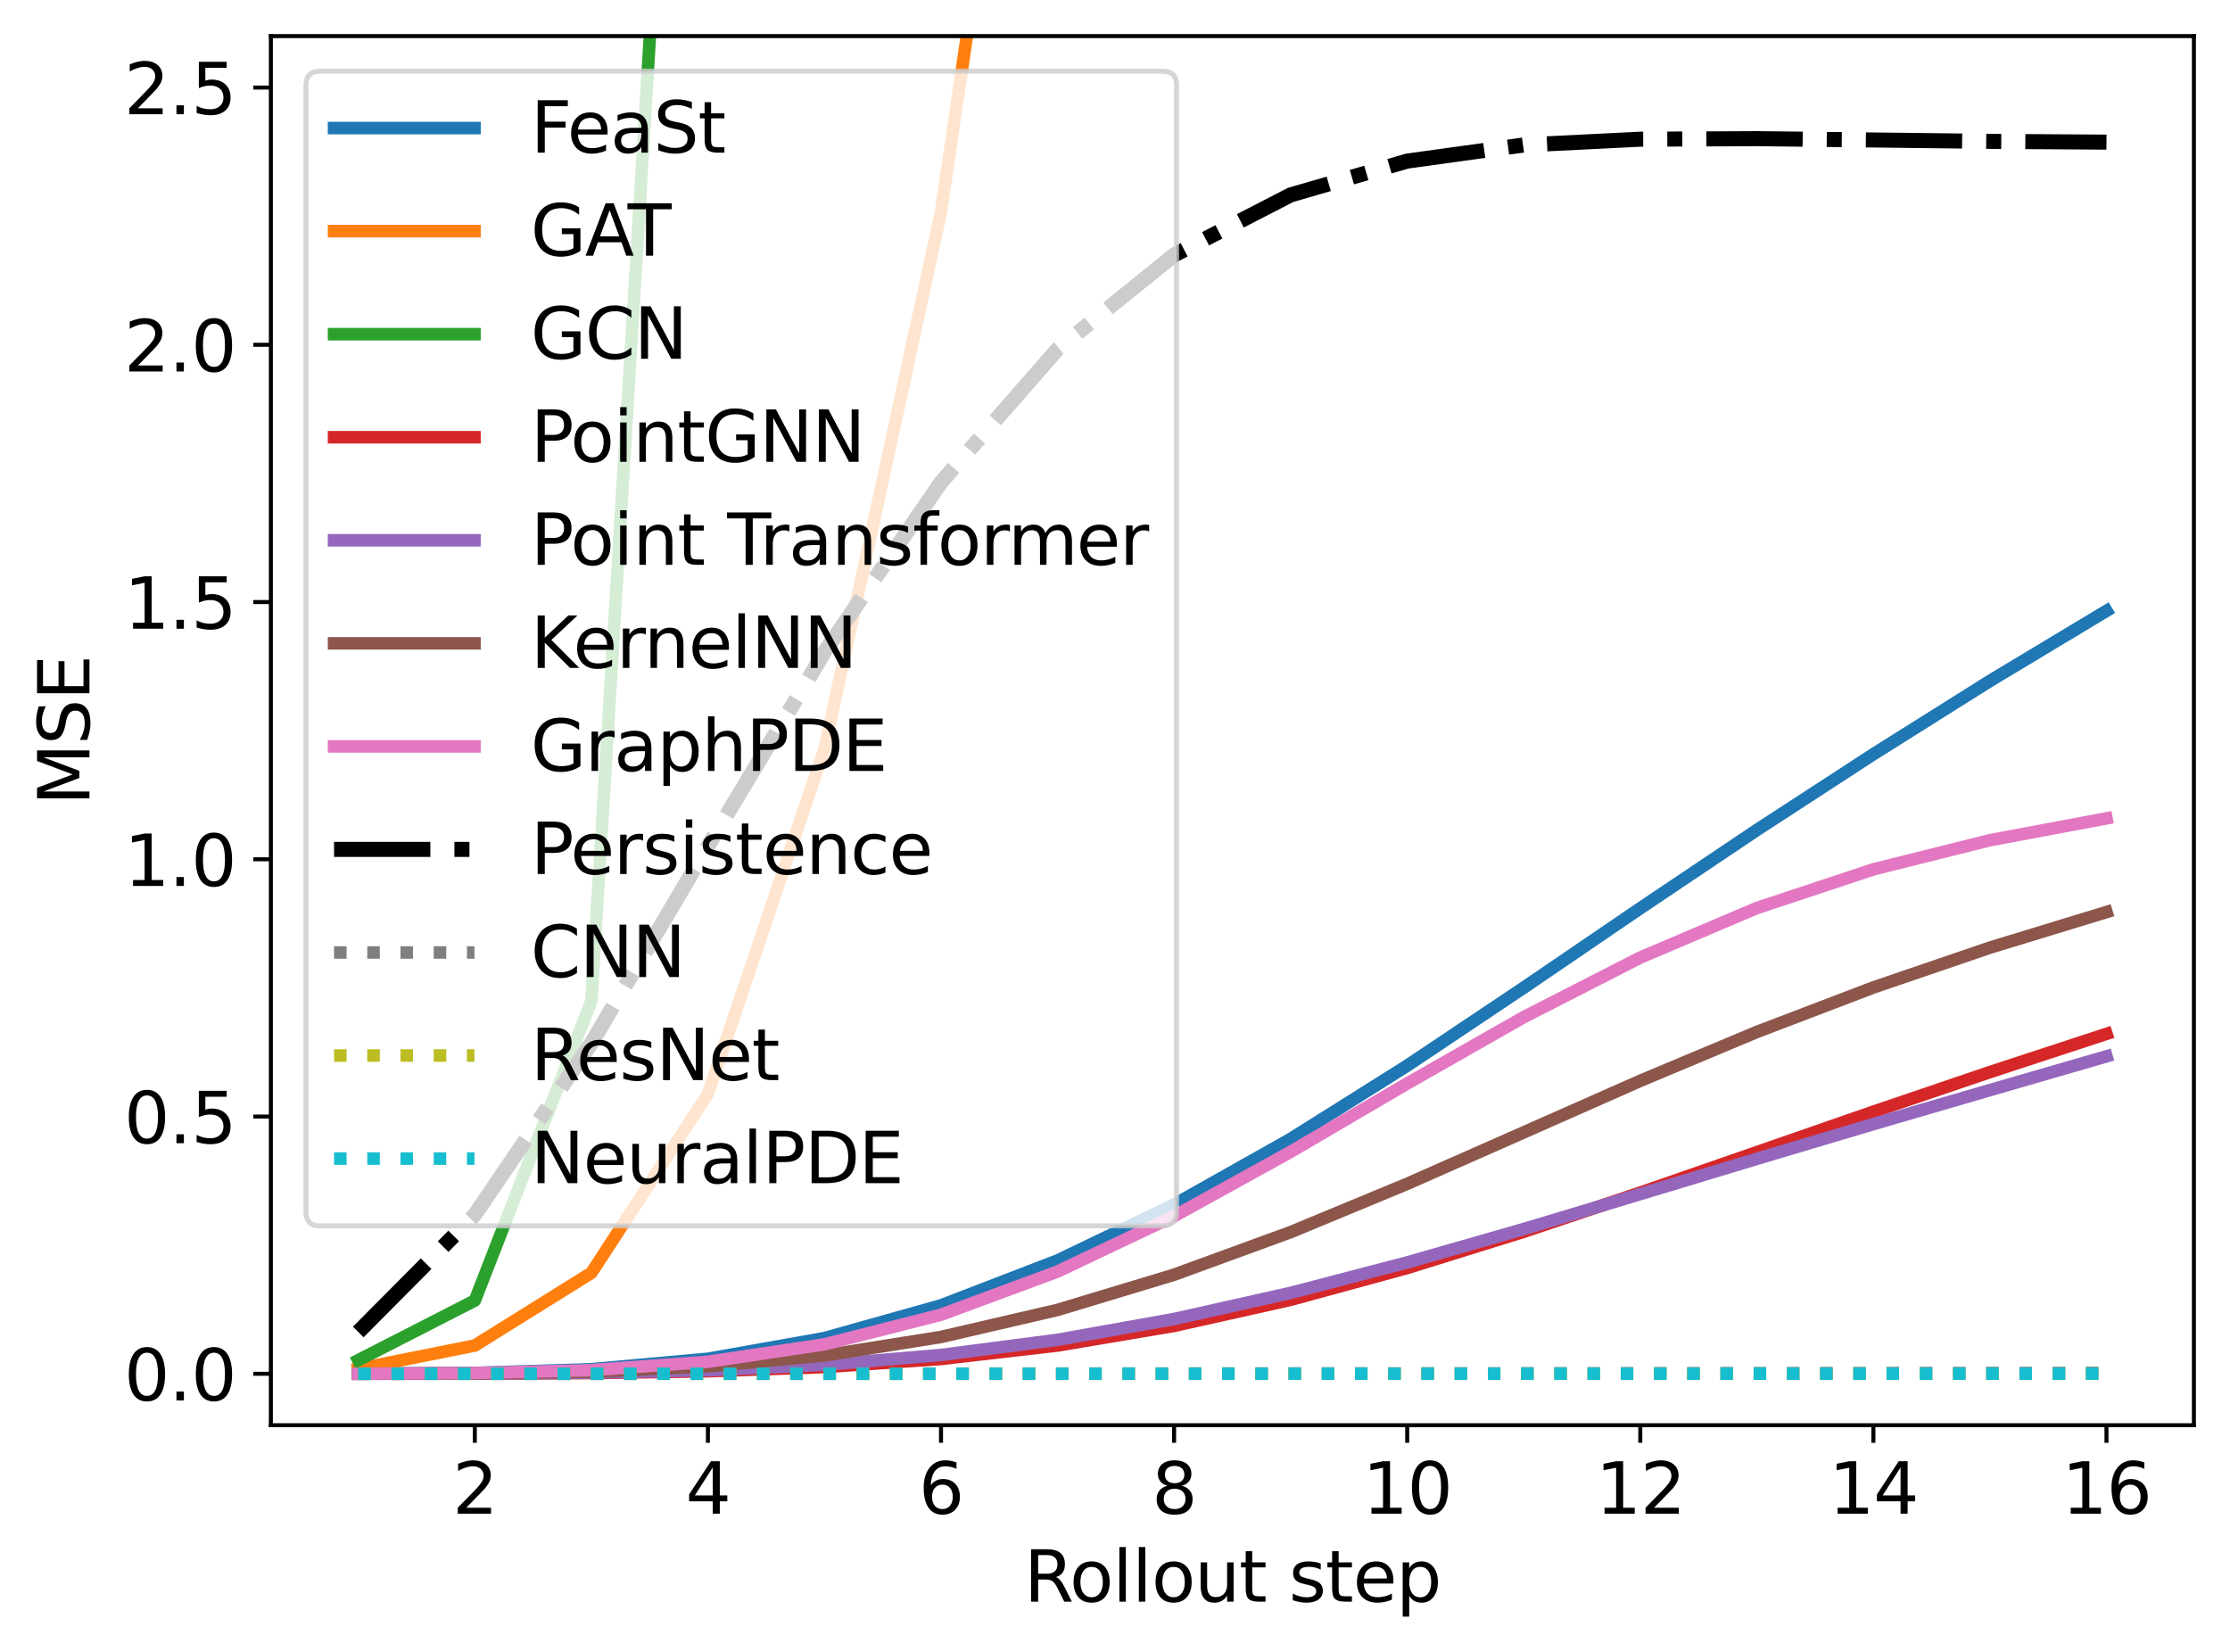 <?xml version="1.0" encoding="utf-8" standalone="no"?>
<!DOCTYPE svg PUBLIC "-//W3C//DTD SVG 1.1//EN"
  "http://www.w3.org/Graphics/SVG/1.1/DTD/svg11.dtd">
<svg xmlns:xlink="http://www.w3.org/1999/xlink" width="444.684pt" height="329.499pt" viewBox="0 0 444.684 329.499" xmlns="http://www.w3.org/2000/svg" version="1.1">
 <defs>
  <style type="text/css">*{stroke-linejoin: round; stroke-linecap: butt}</style>
 </defs>
 <g id="figure_1">
  <g id="patch_1">
   <path d="M 0 329.499 
L 444.684 329.499 
L 444.684 0 
L 0 0 
z
" style="fill: #ffffff"/>
  </g>
  <g id="axes_1">
   <g id="patch_2">
    <path d="M 54.014 284.2 
L 437.484 284.2 
L 437.484 7.2 
L 54.014 7.2 
z
" style="fill: #ffffff"/>
   </g>
   <g id="matplotlib.axis_1">
    <g id="xtick_1">
     <g id="line2d_1">
      <defs>
       <path id="m9a24a391bb" d="M 0 0 
L 0 3.5 
" style="stroke: #000000; stroke-width: 0.8"/>
      </defs>
      <g>
       <use xlink:href="#m9a24a391bb" x="94.685" y="284.2" style="stroke: #000000; stroke-width: 0.8"/>
      </g>
     </g>
     <g id="text_1">
      <!-- 2 -->
      <g transform="translate(90.231 301.838) scale(0.14 -0.14)">
       <defs>
        <path id="DejaVuSans-32" d="M 1228 531 
L 3431 531 
L 3431 0 
L 469 0 
L 469 531 
Q 828 903 1448 1529 
Q 2069 2156 2228 2338 
Q 2531 2678 2651 2914 
Q 2772 3150 2772 3378 
Q 2772 3750 2511 3984 
Q 2250 4219 1831 4219 
Q 1534 4219 1204 4116 
Q 875 4013 500 3803 
L 500 4441 
Q 881 4594 1212 4672 
Q 1544 4750 1819 4750 
Q 2544 4750 2975 4387 
Q 3406 4025 3406 3419 
Q 3406 3131 3298 2873 
Q 3191 2616 2906 2266 
Q 2828 2175 2409 1742 
Q 1991 1309 1228 531 
z
" transform="scale(0.016)"/>
       </defs>
       <use xlink:href="#DejaVuSans-32"/>
      </g>
     </g>
    </g>
    <g id="xtick_2">
     <g id="line2d_2">
      <g>
       <use xlink:href="#m9a24a391bb" x="141.166" y="284.2" style="stroke: #000000; stroke-width: 0.8"/>
      </g>
     </g>
     <g id="text_2">
      <!-- 4 -->
      <g transform="translate(136.712 301.838) scale(0.14 -0.14)">
       <defs>
        <path id="DejaVuSans-34" d="M 2419 4116 
L 825 1625 
L 2419 1625 
L 2419 4116 
z
M 2253 4666 
L 3047 4666 
L 3047 1625 
L 3713 1625 
L 3713 1100 
L 3047 1100 
L 3047 0 
L 2419 0 
L 2419 1100 
L 313 1100 
L 313 1709 
L 2253 4666 
z
" transform="scale(0.016)"/>
       </defs>
       <use xlink:href="#DejaVuSans-34"/>
      </g>
     </g>
    </g>
    <g id="xtick_3">
     <g id="line2d_3">
      <g>
       <use xlink:href="#m9a24a391bb" x="187.647" y="284.2" style="stroke: #000000; stroke-width: 0.8"/>
      </g>
     </g>
     <g id="text_3">
      <!-- 6 -->
      <g transform="translate(183.193 301.838) scale(0.14 -0.14)">
       <defs>
        <path id="DejaVuSans-36" d="M 2113 2584 
Q 1688 2584 1439 2293 
Q 1191 2003 1191 1497 
Q 1191 994 1439 701 
Q 1688 409 2113 409 
Q 2538 409 2786 701 
Q 3034 994 3034 1497 
Q 3034 2003 2786 2293 
Q 2538 2584 2113 2584 
z
M 3366 4563 
L 3366 3988 
Q 3128 4100 2886 4159 
Q 2644 4219 2406 4219 
Q 1781 4219 1451 3797 
Q 1122 3375 1075 2522 
Q 1259 2794 1537 2939 
Q 1816 3084 2150 3084 
Q 2853 3084 3261 2657 
Q 3669 2231 3669 1497 
Q 3669 778 3244 343 
Q 2819 -91 2113 -91 
Q 1303 -91 875 529 
Q 447 1150 447 2328 
Q 447 3434 972 4092 
Q 1497 4750 2381 4750 
Q 2619 4750 2861 4703 
Q 3103 4656 3366 4563 
z
" transform="scale(0.016)"/>
       </defs>
       <use xlink:href="#DejaVuSans-36"/>
      </g>
     </g>
    </g>
    <g id="xtick_4">
     <g id="line2d_4">
      <g>
       <use xlink:href="#m9a24a391bb" x="234.128" y="284.2" style="stroke: #000000; stroke-width: 0.8"/>
      </g>
     </g>
     <g id="text_4">
      <!-- 8 -->
      <g transform="translate(229.675 301.838) scale(0.14 -0.14)">
       <defs>
        <path id="DejaVuSans-38" d="M 2034 2216 
Q 1584 2216 1326 1975 
Q 1069 1734 1069 1313 
Q 1069 891 1326 650 
Q 1584 409 2034 409 
Q 2484 409 2743 651 
Q 3003 894 3003 1313 
Q 3003 1734 2745 1975 
Q 2488 2216 2034 2216 
z
M 1403 2484 
Q 997 2584 770 2862 
Q 544 3141 544 3541 
Q 544 4100 942 4425 
Q 1341 4750 2034 4750 
Q 2731 4750 3128 4425 
Q 3525 4100 3525 3541 
Q 3525 3141 3298 2862 
Q 3072 2584 2669 2484 
Q 3125 2378 3379 2068 
Q 3634 1759 3634 1313 
Q 3634 634 3220 271 
Q 2806 -91 2034 -91 
Q 1263 -91 848 271 
Q 434 634 434 1313 
Q 434 1759 690 2068 
Q 947 2378 1403 2484 
z
M 1172 3481 
Q 1172 3119 1398 2916 
Q 1625 2713 2034 2713 
Q 2441 2713 2670 2916 
Q 2900 3119 2900 3481 
Q 2900 3844 2670 4047 
Q 2441 4250 2034 4250 
Q 1625 4250 1398 4047 
Q 1172 3844 1172 3481 
z
" transform="scale(0.016)"/>
       </defs>
       <use xlink:href="#DejaVuSans-38"/>
      </g>
     </g>
    </g>
    <g id="xtick_5">
     <g id="line2d_5">
      <g>
       <use xlink:href="#m9a24a391bb" x="280.61" y="284.2" style="stroke: #000000; stroke-width: 0.8"/>
      </g>
     </g>
     <g id="text_5">
      <!-- 10 -->
      <g transform="translate(271.702 301.838) scale(0.14 -0.14)">
       <defs>
        <path id="DejaVuSans-31" d="M 794 531 
L 1825 531 
L 1825 4091 
L 703 3866 
L 703 4441 
L 1819 4666 
L 2450 4666 
L 2450 531 
L 3481 531 
L 3481 0 
L 794 0 
L 794 531 
z
" transform="scale(0.016)"/>
        <path id="DejaVuSans-30" d="M 2034 4250 
Q 1547 4250 1301 3770 
Q 1056 3291 1056 2328 
Q 1056 1369 1301 889 
Q 1547 409 2034 409 
Q 2525 409 2770 889 
Q 3016 1369 3016 2328 
Q 3016 3291 2770 3770 
Q 2525 4250 2034 4250 
z
M 2034 4750 
Q 2819 4750 3233 4129 
Q 3647 3509 3647 2328 
Q 3647 1150 3233 529 
Q 2819 -91 2034 -91 
Q 1250 -91 836 529 
Q 422 1150 422 2328 
Q 422 3509 836 4129 
Q 1250 4750 2034 4750 
z
" transform="scale(0.016)"/>
       </defs>
       <use xlink:href="#DejaVuSans-31"/>
       <use xlink:href="#DejaVuSans-30" x="63.623"/>
      </g>
     </g>
    </g>
    <g id="xtick_6">
     <g id="line2d_6">
      <g>
       <use xlink:href="#m9a24a391bb" x="327.091" y="284.2" style="stroke: #000000; stroke-width: 0.8"/>
      </g>
     </g>
     <g id="text_6">
      <!-- 12 -->
      <g transform="translate(318.183 301.838) scale(0.14 -0.14)">
       <use xlink:href="#DejaVuSans-31"/>
       <use xlink:href="#DejaVuSans-32" x="63.623"/>
      </g>
     </g>
    </g>
    <g id="xtick_7">
     <g id="line2d_7">
      <g>
       <use xlink:href="#m9a24a391bb" x="373.572" y="284.2" style="stroke: #000000; stroke-width: 0.8"/>
      </g>
     </g>
     <g id="text_7">
      <!-- 14 -->
      <g transform="translate(364.665 301.838) scale(0.14 -0.14)">
       <use xlink:href="#DejaVuSans-31"/>
       <use xlink:href="#DejaVuSans-34" x="63.623"/>
      </g>
     </g>
    </g>
    <g id="xtick_8">
     <g id="line2d_8">
      <g>
       <use xlink:href="#m9a24a391bb" x="420.053" y="284.2" style="stroke: #000000; stroke-width: 0.8"/>
      </g>
     </g>
     <g id="text_8">
      <!-- 16 -->
      <g transform="translate(411.146 301.838) scale(0.14 -0.14)">
       <use xlink:href="#DejaVuSans-31"/>
       <use xlink:href="#DejaVuSans-36" x="63.623"/>
      </g>
     </g>
    </g>
    <g id="text_9">
     <!-- Rollout step -->
     <g transform="translate(204.197 319.387) scale(0.14 -0.14)">
      <defs>
       <path id="DejaVuSans-52" d="M 2841 2188 
Q 3044 2119 3236 1894 
Q 3428 1669 3622 1275 
L 4263 0 
L 3584 0 
L 2988 1197 
Q 2756 1666 2539 1819 
Q 2322 1972 1947 1972 
L 1259 1972 
L 1259 0 
L 628 0 
L 628 4666 
L 2053 4666 
Q 2853 4666 3247 4331 
Q 3641 3997 3641 3322 
Q 3641 2881 3436 2590 
Q 3231 2300 2841 2188 
z
M 1259 4147 
L 1259 2491 
L 2053 2491 
Q 2509 2491 2742 2702 
Q 2975 2913 2975 3322 
Q 2975 3731 2742 3939 
Q 2509 4147 2053 4147 
L 1259 4147 
z
" transform="scale(0.016)"/>
       <path id="DejaVuSans-6f" d="M 1959 3097 
Q 1497 3097 1228 2736 
Q 959 2375 959 1747 
Q 959 1119 1226 758 
Q 1494 397 1959 397 
Q 2419 397 2687 759 
Q 2956 1122 2956 1747 
Q 2956 2369 2687 2733 
Q 2419 3097 1959 3097 
z
M 1959 3584 
Q 2709 3584 3137 3096 
Q 3566 2609 3566 1747 
Q 3566 888 3137 398 
Q 2709 -91 1959 -91 
Q 1206 -91 779 398 
Q 353 888 353 1747 
Q 353 2609 779 3096 
Q 1206 3584 1959 3584 
z
" transform="scale(0.016)"/>
       <path id="DejaVuSans-6c" d="M 603 4863 
L 1178 4863 
L 1178 0 
L 603 0 
L 603 4863 
z
" transform="scale(0.016)"/>
       <path id="DejaVuSans-75" d="M 544 1381 
L 544 3500 
L 1119 3500 
L 1119 1403 
Q 1119 906 1312 657 
Q 1506 409 1894 409 
Q 2359 409 2629 706 
Q 2900 1003 2900 1516 
L 2900 3500 
L 3475 3500 
L 3475 0 
L 2900 0 
L 2900 538 
Q 2691 219 2414 64 
Q 2138 -91 1772 -91 
Q 1169 -91 856 284 
Q 544 659 544 1381 
z
M 1991 3584 
L 1991 3584 
z
" transform="scale(0.016)"/>
       <path id="DejaVuSans-74" d="M 1172 4494 
L 1172 3500 
L 2356 3500 
L 2356 3053 
L 1172 3053 
L 1172 1153 
Q 1172 725 1289 603 
Q 1406 481 1766 481 
L 2356 481 
L 2356 0 
L 1766 0 
Q 1100 0 847 248 
Q 594 497 594 1153 
L 594 3053 
L 172 3053 
L 172 3500 
L 594 3500 
L 594 4494 
L 1172 4494 
z
" transform="scale(0.016)"/>
       <path id="DejaVuSans-20" transform="scale(0.016)"/>
       <path id="DejaVuSans-73" d="M 2834 3397 
L 2834 2853 
Q 2591 2978 2328 3040 
Q 2066 3103 1784 3103 
Q 1356 3103 1142 2972 
Q 928 2841 928 2578 
Q 928 2378 1081 2264 
Q 1234 2150 1697 2047 
L 1894 2003 
Q 2506 1872 2764 1633 
Q 3022 1394 3022 966 
Q 3022 478 2636 193 
Q 2250 -91 1575 -91 
Q 1294 -91 989 -36 
Q 684 19 347 128 
L 347 722 
Q 666 556 975 473 
Q 1284 391 1588 391 
Q 1994 391 2212 530 
Q 2431 669 2431 922 
Q 2431 1156 2273 1281 
Q 2116 1406 1581 1522 
L 1381 1569 
Q 847 1681 609 1914 
Q 372 2147 372 2553 
Q 372 3047 722 3315 
Q 1072 3584 1716 3584 
Q 2034 3584 2315 3537 
Q 2597 3491 2834 3397 
z
" transform="scale(0.016)"/>
       <path id="DejaVuSans-65" d="M 3597 1894 
L 3597 1613 
L 953 1613 
Q 991 1019 1311 708 
Q 1631 397 2203 397 
Q 2534 397 2845 478 
Q 3156 559 3463 722 
L 3463 178 
Q 3153 47 2828 -22 
Q 2503 -91 2169 -91 
Q 1331 -91 842 396 
Q 353 884 353 1716 
Q 353 2575 817 3079 
Q 1281 3584 2069 3584 
Q 2775 3584 3186 3129 
Q 3597 2675 3597 1894 
z
M 3022 2063 
Q 3016 2534 2758 2815 
Q 2500 3097 2075 3097 
Q 1594 3097 1305 2825 
Q 1016 2553 972 2059 
L 3022 2063 
z
" transform="scale(0.016)"/>
       <path id="DejaVuSans-70" d="M 1159 525 
L 1159 -1331 
L 581 -1331 
L 581 3500 
L 1159 3500 
L 1159 2969 
Q 1341 3281 1617 3432 
Q 1894 3584 2278 3584 
Q 2916 3584 3314 3078 
Q 3713 2572 3713 1747 
Q 3713 922 3314 415 
Q 2916 -91 2278 -91 
Q 1894 -91 1617 61 
Q 1341 213 1159 525 
z
M 3116 1747 
Q 3116 2381 2855 2742 
Q 2594 3103 2138 3103 
Q 1681 3103 1420 2742 
Q 1159 2381 1159 1747 
Q 1159 1113 1420 752 
Q 1681 391 2138 391 
Q 2594 391 2855 752 
Q 3116 1113 3116 1747 
z
" transform="scale(0.016)"/>
      </defs>
      <use xlink:href="#DejaVuSans-52"/>
      <use xlink:href="#DejaVuSans-6f" x="64.982"/>
      <use xlink:href="#DejaVuSans-6c" x="126.164"/>
      <use xlink:href="#DejaVuSans-6c" x="153.947"/>
      <use xlink:href="#DejaVuSans-6f" x="181.73"/>
      <use xlink:href="#DejaVuSans-75" x="242.912"/>
      <use xlink:href="#DejaVuSans-74" x="306.291"/>
      <use xlink:href="#DejaVuSans-20" x="345.5"/>
      <use xlink:href="#DejaVuSans-73" x="377.287"/>
      <use xlink:href="#DejaVuSans-74" x="429.387"/>
      <use xlink:href="#DejaVuSans-65" x="468.596"/>
      <use xlink:href="#DejaVuSans-70" x="530.119"/>
     </g>
    </g>
   </g>
   <g id="matplotlib.axis_2">
    <g id="ytick_1">
     <g id="line2d_9">
      <defs>
       <path id="ma06b112ed7" d="M 0 0 
L -3.5 0 
" style="stroke: #000000; stroke-width: 0.8"/>
      </defs>
      <g>
       <use xlink:href="#ma06b112ed7" x="54.014" y="273.941" style="stroke: #000000; stroke-width: 0.8"/>
      </g>
     </g>
     <g id="text_10">
      <!-- 0.0 -->
      <g transform="translate(24.749 279.26) scale(0.14 -0.14)">
       <defs>
        <path id="DejaVuSans-2e" d="M 684 794 
L 1344 794 
L 1344 0 
L 684 0 
L 684 794 
z
" transform="scale(0.016)"/>
       </defs>
       <use xlink:href="#DejaVuSans-30"/>
       <use xlink:href="#DejaVuSans-2e" x="63.623"/>
       <use xlink:href="#DejaVuSans-30" x="95.41"/>
      </g>
     </g>
    </g>
    <g id="ytick_2">
     <g id="line2d_10">
      <g>
       <use xlink:href="#ma06b112ed7" x="54.014" y="222.644" style="stroke: #000000; stroke-width: 0.8"/>
      </g>
     </g>
     <g id="text_11">
      <!-- 0.5 -->
      <g transform="translate(24.749 227.963) scale(0.14 -0.14)">
       <defs>
        <path id="DejaVuSans-35" d="M 691 4666 
L 3169 4666 
L 3169 4134 
L 1269 4134 
L 1269 2991 
Q 1406 3038 1543 3061 
Q 1681 3084 1819 3084 
Q 2600 3084 3056 2656 
Q 3513 2228 3513 1497 
Q 3513 744 3044 326 
Q 2575 -91 1722 -91 
Q 1428 -91 1123 -41 
Q 819 9 494 109 
L 494 744 
Q 775 591 1075 516 
Q 1375 441 1709 441 
Q 2250 441 2565 725 
Q 2881 1009 2881 1497 
Q 2881 1984 2565 2268 
Q 2250 2553 1709 2553 
Q 1456 2553 1204 2497 
Q 953 2441 691 2322 
L 691 4666 
z
" transform="scale(0.016)"/>
       </defs>
       <use xlink:href="#DejaVuSans-30"/>
       <use xlink:href="#DejaVuSans-2e" x="63.623"/>
       <use xlink:href="#DejaVuSans-35" x="95.41"/>
      </g>
     </g>
    </g>
    <g id="ytick_3">
     <g id="line2d_11">
      <g>
       <use xlink:href="#ma06b112ed7" x="54.014" y="171.348" style="stroke: #000000; stroke-width: 0.8"/>
      </g>
     </g>
     <g id="text_12">
      <!-- 1.0 -->
      <g transform="translate(24.749 176.667) scale(0.14 -0.14)">
       <use xlink:href="#DejaVuSans-31"/>
       <use xlink:href="#DejaVuSans-2e" x="63.623"/>
       <use xlink:href="#DejaVuSans-30" x="95.41"/>
      </g>
     </g>
    </g>
    <g id="ytick_4">
     <g id="line2d_12">
      <g>
       <use xlink:href="#ma06b112ed7" x="54.014" y="120.052" style="stroke: #000000; stroke-width: 0.8"/>
      </g>
     </g>
     <g id="text_13">
      <!-- 1.5 -->
      <g transform="translate(24.749 125.371) scale(0.14 -0.14)">
       <use xlink:href="#DejaVuSans-31"/>
       <use xlink:href="#DejaVuSans-2e" x="63.623"/>
       <use xlink:href="#DejaVuSans-35" x="95.41"/>
      </g>
     </g>
    </g>
    <g id="ytick_5">
     <g id="line2d_13">
      <g>
       <use xlink:href="#ma06b112ed7" x="54.014" y="68.756" style="stroke: #000000; stroke-width: 0.8"/>
      </g>
     </g>
     <g id="text_14">
      <!-- 2.0 -->
      <g transform="translate(24.749 74.074) scale(0.14 -0.14)">
       <use xlink:href="#DejaVuSans-32"/>
       <use xlink:href="#DejaVuSans-2e" x="63.623"/>
       <use xlink:href="#DejaVuSans-30" x="95.41"/>
      </g>
     </g>
    </g>
    <g id="ytick_6">
     <g id="line2d_14">
      <g>
       <use xlink:href="#ma06b112ed7" x="54.014" y="17.459" style="stroke: #000000; stroke-width: 0.8"/>
      </g>
     </g>
     <g id="text_15">
      <!-- 2.5 -->
      <g transform="translate(24.749 22.778) scale(0.14 -0.14)">
       <use xlink:href="#DejaVuSans-32"/>
       <use xlink:href="#DejaVuSans-2e" x="63.623"/>
       <use xlink:href="#DejaVuSans-35" x="95.41"/>
      </g>
     </g>
    </g>
    <g id="text_16">
     <!-- MSE -->
     <g transform="translate(17.838 160.607) rotate(-90) scale(0.14 -0.14)">
      <defs>
       <path id="DejaVuSans-4d" d="M 628 4666 
L 1569 4666 
L 2759 1491 
L 3956 4666 
L 4897 4666 
L 4897 0 
L 4281 0 
L 4281 4097 
L 3078 897 
L 2444 897 
L 1241 4097 
L 1241 0 
L 628 0 
L 628 4666 
z
" transform="scale(0.016)"/>
       <path id="DejaVuSans-53" d="M 3425 4513 
L 3425 3897 
Q 3066 4069 2747 4153 
Q 2428 4238 2131 4238 
Q 1616 4238 1336 4038 
Q 1056 3838 1056 3469 
Q 1056 3159 1242 3001 
Q 1428 2844 1947 2747 
L 2328 2669 
Q 3034 2534 3370 2195 
Q 3706 1856 3706 1288 
Q 3706 609 3251 259 
Q 2797 -91 1919 -91 
Q 1588 -91 1214 -16 
Q 841 59 441 206 
L 441 856 
Q 825 641 1194 531 
Q 1563 422 1919 422 
Q 2459 422 2753 634 
Q 3047 847 3047 1241 
Q 3047 1584 2836 1778 
Q 2625 1972 2144 2069 
L 1759 2144 
Q 1053 2284 737 2584 
Q 422 2884 422 3419 
Q 422 4038 858 4394 
Q 1294 4750 2059 4750 
Q 2388 4750 2728 4690 
Q 3069 4631 3425 4513 
z
" transform="scale(0.016)"/>
       <path id="DejaVuSans-45" d="M 628 4666 
L 3578 4666 
L 3578 4134 
L 1259 4134 
L 1259 2753 
L 3481 2753 
L 3481 2222 
L 1259 2222 
L 1259 531 
L 3634 531 
L 3634 0 
L 628 0 
L 628 4666 
z
" transform="scale(0.016)"/>
      </defs>
      <use xlink:href="#DejaVuSans-4d"/>
      <use xlink:href="#DejaVuSans-53" x="86.279"/>
      <use xlink:href="#DejaVuSans-45" x="149.756"/>
     </g>
    </g>
   </g>
   <g id="line2d_15">
    <path d="M 71.444 273.927 
L 94.685 273.765 
L 117.925 273.035 
L 141.166 270.95 
L 164.407 266.824 
L 187.647 260.297 
L 210.888 251.343 
L 234.128 240.197 
L 257.369 227.11 
L 280.61 212.499 
L 303.85 196.949 
L 327.091 181.108 
L 350.331 165.509 
L 373.572 150.392 
L 396.813 135.78 
L 420.053 121.808 
" clip-path="url(#p7a21eb19dc)" style="fill: none; stroke: #1f77b4; stroke-width: 2.5; stroke-linecap: square"/>
   </g>
   <g id="line2d_16">
    <path d="M 71.444 272.956 
L 94.685 268.304 
L 117.925 253.821 
L 141.166 218.133 
L 164.407 149.308 
L 187.647 42.221 
L 194.005 -1 
" clip-path="url(#p7a21eb19dc)" style="fill: none; stroke: #ff7f0e; stroke-width: 2.5; stroke-linecap: square"/>
   </g>
   <g id="line2d_17">
    <path d="M 71.444 271.233 
L 94.685 259.335 
L 117.925 199.634 
L 130.094 -1 
" clip-path="url(#p7a21eb19dc)" style="fill: none; stroke: #2ca02c; stroke-width: 2.5; stroke-linecap: square"/>
   </g>
   <g id="line2d_18">
    <path d="M 71.444 273.938 
L 94.685 273.912 
L 117.925 273.799 
L 141.166 273.44 
L 164.407 272.604 
L 187.647 270.989 
L 210.888 268.308 
L 234.128 264.39 
L 257.369 259.193 
L 280.61 252.851 
L 303.85 245.622 
L 327.091 237.817 
L 350.331 229.749 
L 373.572 221.677 
L 396.813 213.782 
L 420.053 206.161 
" clip-path="url(#p7a21eb19dc)" style="fill: none; stroke: #d62728; stroke-width: 2.5; stroke-linecap: square"/>
   </g>
   <g id="line2d_19">
    <path d="M 71.444 273.936 
L 94.685 273.897 
L 117.925 273.73 
L 141.166 273.231 
L 164.407 272.147 
L 187.647 270.195 
L 210.888 267.169 
L 234.128 263.02 
L 257.369 257.81 
L 280.61 251.737 
L 303.85 245.074 
L 327.091 238.105 
L 350.331 231.078 
L 373.572 224.15 
L 396.813 217.372 
L 420.053 210.639 
" clip-path="url(#p7a21eb19dc)" style="fill: none; stroke: #9467bd; stroke-width: 2.5; stroke-linecap: square"/>
   </g>
   <g id="line2d_20">
    <path d="M 71.444 273.934 
L 94.685 273.859 
L 117.925 273.514 
L 141.166 272.478 
L 164.407 270.295 
L 187.647 266.6 
L 210.888 261.206 
L 234.128 254.185 
L 257.369 245.692 
L 280.61 236.06 
L 303.85 225.802 
L 327.091 215.519 
L 350.331 205.776 
L 373.572 196.907 
L 396.813 188.965 
L 420.053 181.871 
" clip-path="url(#p7a21eb19dc)" style="fill: none; stroke: #8c564b; stroke-width: 2.5; stroke-linecap: square"/>
   </g>
   <g id="line2d_21">
    <path d="M 71.444 273.927 
L 94.685 273.792 
L 117.925 273.217 
L 141.166 271.548 
L 164.407 268.072 
L 187.647 262.165 
L 210.888 253.553 
L 234.128 242.517 
L 257.369 229.679 
L 280.61 216.057 
L 303.85 202.823 
L 327.091 190.941 
L 350.331 181.065 
L 373.572 173.356 
L 396.813 167.546 
L 420.053 163.189 
" clip-path="url(#p7a21eb19dc)" style="fill: none; stroke: #e377c2; stroke-width: 2.5; stroke-linecap: square"/>
   </g>
   <g id="line2d_22">
    <path d="M 71.444 265.609 
L 94.685 242.22 
L 117.925 208.024 
L 141.166 168.725 
L 164.407 130.01 
L 187.647 96.185 
L 210.888 69.63 
L 234.128 50.841 
L 257.369 38.863 
L 280.61 32.122 
L 303.85 28.913 
L 327.091 27.758 
L 350.331 27.649 
L 373.572 27.914 
L 396.813 28.188 
L 420.053 28.341 
" clip-path="url(#p7a21eb19dc)" style="fill: none; stroke-dasharray: 19.2,4.8,3,4.8; stroke-dashoffset: 0; stroke: #000000; stroke-width: 3"/>
   </g>
   <g id="line2d_23">
    <path d="M 71.444 273.935 
L 94.685 273.933 
L 117.925 273.928 
L 141.166 273.923 
L 164.407 273.916 
L 187.647 273.908 
L 210.888 273.899 
L 234.128 273.889 
L 257.369 273.877 
L 280.61 273.865 
L 303.85 273.853 
L 327.091 273.839 
L 350.331 273.824 
L 373.572 273.809 
L 396.813 273.792 
L 420.053 273.775 
" clip-path="url(#p7a21eb19dc)" style="fill: none; stroke-dasharray: 2.5,4.125; stroke-dashoffset: 0; stroke: #7f7f7f; stroke-width: 2.5"/>
   </g>
   <g id="line2d_24">
    <path d="M 71.444 273.941 
L 94.685 273.94 
L 117.925 273.94 
L 141.166 273.94 
L 164.407 273.939 
L 187.647 273.939 
L 210.888 273.939 
L 234.128 273.938 
L 257.369 273.937 
L 280.61 273.937 
L 303.85 273.936 
L 327.091 273.935 
L 350.331 273.935 
L 373.572 273.934 
L 396.813 273.933 
L 420.053 273.932 
" clip-path="url(#p7a21eb19dc)" style="fill: none; stroke-dasharray: 2.5,4.125; stroke-dashoffset: 0; stroke: #bcbd22; stroke-width: 2.5"/>
   </g>
   <g id="line2d_25">
    <path d="M 71.444 273.941 
L 94.685 273.94 
L 117.925 273.94 
L 141.166 273.94 
L 164.407 273.939 
L 187.647 273.938 
L 210.888 273.937 
L 234.128 273.935 
L 257.369 273.933 
L 280.61 273.931 
L 303.85 273.929 
L 327.091 273.926 
L 350.331 273.923 
L 373.572 273.92 
L 396.813 273.917 
L 420.053 273.913 
" clip-path="url(#p7a21eb19dc)" style="fill: none; stroke-dasharray: 2.5,4.125; stroke-dashoffset: 0; stroke: #17becf; stroke-width: 2.5"/>
   </g>
   <g id="patch_3">
    <path d="M 54.014 284.2 
L 54.014 7.2 
" style="fill: none; stroke: #000000; stroke-width: 0.8; stroke-linejoin: miter; stroke-linecap: square"/>
   </g>
   <g id="patch_4">
    <path d="M 437.484 284.2 
L 437.484 7.2 
" style="fill: none; stroke: #000000; stroke-width: 0.8; stroke-linejoin: miter; stroke-linecap: square"/>
   </g>
   <g id="patch_5">
    <path d="M 54.014 284.2 
L 437.484 284.2 
" style="fill: none; stroke: #000000; stroke-width: 0.8; stroke-linejoin: miter; stroke-linecap: square"/>
   </g>
   <g id="patch_6">
    <path d="M 54.014 7.2 
L 437.484 7.2 
" style="fill: none; stroke: #000000; stroke-width: 0.8; stroke-linejoin: miter; stroke-linecap: square"/>
   </g>
   <g id="legend_1">
    <g id="patch_7">
     <path d="M 63.814 244.443 
L 231.812 244.443 
Q 234.612 244.443 234.612 241.643 
L 234.612 17 
Q 234.612 14.2 231.812 14.2 
L 63.814 14.2 
Q 61.014 14.2 61.014 17 
L 61.014 241.643 
Q 61.014 244.443 63.814 244.443 
z
" style="fill: #ffffff; opacity: 0.8; stroke: #cccccc; stroke-linejoin: miter"/>
    </g>
    <g id="line2d_26">
     <path d="M 66.614 25.538 
L 80.614 25.538 
L 94.614 25.538 
" style="fill: none; stroke: #1f77b4; stroke-width: 2.5; stroke-linecap: square"/>
    </g>
    <g id="text_17">
     <!-- FeaSt -->
     <g transform="translate(105.814 30.438) scale(0.14 -0.14)">
      <defs>
       <path id="DejaVuSans-46" d="M 628 4666 
L 3309 4666 
L 3309 4134 
L 1259 4134 
L 1259 2759 
L 3109 2759 
L 3109 2228 
L 1259 2228 
L 1259 0 
L 628 0 
L 628 4666 
z
" transform="scale(0.016)"/>
       <path id="DejaVuSans-61" d="M 2194 1759 
Q 1497 1759 1228 1600 
Q 959 1441 959 1056 
Q 959 750 1161 570 
Q 1363 391 1709 391 
Q 2188 391 2477 730 
Q 2766 1069 2766 1631 
L 2766 1759 
L 2194 1759 
z
M 3341 1997 
L 3341 0 
L 2766 0 
L 2766 531 
Q 2569 213 2275 61 
Q 1981 -91 1556 -91 
Q 1019 -91 701 211 
Q 384 513 384 1019 
Q 384 1609 779 1909 
Q 1175 2209 1959 2209 
L 2766 2209 
L 2766 2266 
Q 2766 2663 2505 2880 
Q 2244 3097 1772 3097 
Q 1472 3097 1187 3025 
Q 903 2953 641 2809 
L 641 3341 
Q 956 3463 1253 3523 
Q 1550 3584 1831 3584 
Q 2591 3584 2966 3190 
Q 3341 2797 3341 1997 
z
" transform="scale(0.016)"/>
      </defs>
      <use xlink:href="#DejaVuSans-46"/>
      <use xlink:href="#DejaVuSans-65" x="52.02"/>
      <use xlink:href="#DejaVuSans-61" x="113.543"/>
      <use xlink:href="#DejaVuSans-53" x="174.822"/>
      <use xlink:href="#DejaVuSans-74" x="238.299"/>
     </g>
    </g>
    <g id="line2d_27">
     <path d="M 66.614 46.087 
L 80.614 46.087 
L 94.614 46.087 
" style="fill: none; stroke: #ff7f0e; stroke-width: 2.5; stroke-linecap: square"/>
    </g>
    <g id="text_18">
     <!-- GAT -->
     <g transform="translate(105.814 50.987) scale(0.14 -0.14)">
      <defs>
       <path id="DejaVuSans-47" d="M 3809 666 
L 3809 1919 
L 2778 1919 
L 2778 2438 
L 4434 2438 
L 4434 434 
Q 4069 175 3628 42 
Q 3188 -91 2688 -91 
Q 1594 -91 976 548 
Q 359 1188 359 2328 
Q 359 3472 976 4111 
Q 1594 4750 2688 4750 
Q 3144 4750 3555 4637 
Q 3966 4525 4313 4306 
L 4313 3634 
Q 3963 3931 3569 4081 
Q 3175 4231 2741 4231 
Q 1884 4231 1454 3753 
Q 1025 3275 1025 2328 
Q 1025 1384 1454 906 
Q 1884 428 2741 428 
Q 3075 428 3337 486 
Q 3600 544 3809 666 
z
" transform="scale(0.016)"/>
       <path id="DejaVuSans-41" d="M 2188 4044 
L 1331 1722 
L 3047 1722 
L 2188 4044 
z
M 1831 4666 
L 2547 4666 
L 4325 0 
L 3669 0 
L 3244 1197 
L 1141 1197 
L 716 0 
L 50 0 
L 1831 4666 
z
" transform="scale(0.016)"/>
       <path id="DejaVuSans-54" d="M -19 4666 
L 3928 4666 
L 3928 4134 
L 2272 4134 
L 2272 0 
L 1638 0 
L 1638 4134 
L -19 4134 
L -19 4666 
z
" transform="scale(0.016)"/>
      </defs>
      <use xlink:href="#DejaVuSans-47"/>
      <use xlink:href="#DejaVuSans-41" x="77.49"/>
      <use xlink:href="#DejaVuSans-54" x="138.148"/>
     </g>
    </g>
    <g id="line2d_28">
     <path d="M 66.614 66.637 
L 80.614 66.637 
L 94.614 66.637 
" style="fill: none; stroke: #2ca02c; stroke-width: 2.5; stroke-linecap: square"/>
    </g>
    <g id="text_19">
     <!-- GCN -->
     <g transform="translate(105.814 71.537) scale(0.14 -0.14)">
      <defs>
       <path id="DejaVuSans-43" d="M 4122 4306 
L 4122 3641 
Q 3803 3938 3442 4084 
Q 3081 4231 2675 4231 
Q 1875 4231 1450 3742 
Q 1025 3253 1025 2328 
Q 1025 1406 1450 917 
Q 1875 428 2675 428 
Q 3081 428 3442 575 
Q 3803 722 4122 1019 
L 4122 359 
Q 3791 134 3420 21 
Q 3050 -91 2638 -91 
Q 1578 -91 968 557 
Q 359 1206 359 2328 
Q 359 3453 968 4101 
Q 1578 4750 2638 4750 
Q 3056 4750 3426 4639 
Q 3797 4528 4122 4306 
z
" transform="scale(0.016)"/>
       <path id="DejaVuSans-4e" d="M 628 4666 
L 1478 4666 
L 3547 763 
L 3547 4666 
L 4159 4666 
L 4159 0 
L 3309 0 
L 1241 3903 
L 1241 0 
L 628 0 
L 628 4666 
z
" transform="scale(0.016)"/>
      </defs>
      <use xlink:href="#DejaVuSans-47"/>
      <use xlink:href="#DejaVuSans-43" x="77.49"/>
      <use xlink:href="#DejaVuSans-4e" x="147.314"/>
     </g>
    </g>
    <g id="line2d_29">
     <path d="M 66.614 87.186 
L 80.614 87.186 
L 94.614 87.186 
" style="fill: none; stroke: #d62728; stroke-width: 2.5; stroke-linecap: square"/>
    </g>
    <g id="text_20">
     <!-- PointGNN -->
     <g transform="translate(105.814 92.086) scale(0.14 -0.14)">
      <defs>
       <path id="DejaVuSans-50" d="M 1259 4147 
L 1259 2394 
L 2053 2394 
Q 2494 2394 2734 2622 
Q 2975 2850 2975 3272 
Q 2975 3691 2734 3919 
Q 2494 4147 2053 4147 
L 1259 4147 
z
M 628 4666 
L 2053 4666 
Q 2838 4666 3239 4311 
Q 3641 3956 3641 3272 
Q 3641 2581 3239 2228 
Q 2838 1875 2053 1875 
L 1259 1875 
L 1259 0 
L 628 0 
L 628 4666 
z
" transform="scale(0.016)"/>
       <path id="DejaVuSans-69" d="M 603 3500 
L 1178 3500 
L 1178 0 
L 603 0 
L 603 3500 
z
M 603 4863 
L 1178 4863 
L 1178 4134 
L 603 4134 
L 603 4863 
z
" transform="scale(0.016)"/>
       <path id="DejaVuSans-6e" d="M 3513 2113 
L 3513 0 
L 2938 0 
L 2938 2094 
Q 2938 2591 2744 2837 
Q 2550 3084 2163 3084 
Q 1697 3084 1428 2787 
Q 1159 2491 1159 1978 
L 1159 0 
L 581 0 
L 581 3500 
L 1159 3500 
L 1159 2956 
Q 1366 3272 1645 3428 
Q 1925 3584 2291 3584 
Q 2894 3584 3203 3211 
Q 3513 2838 3513 2113 
z
" transform="scale(0.016)"/>
      </defs>
      <use xlink:href="#DejaVuSans-50"/>
      <use xlink:href="#DejaVuSans-6f" x="56.678"/>
      <use xlink:href="#DejaVuSans-69" x="117.859"/>
      <use xlink:href="#DejaVuSans-6e" x="145.643"/>
      <use xlink:href="#DejaVuSans-74" x="209.021"/>
      <use xlink:href="#DejaVuSans-47" x="248.23"/>
      <use xlink:href="#DejaVuSans-4e" x="325.721"/>
      <use xlink:href="#DejaVuSans-4e" x="400.525"/>
     </g>
    </g>
    <g id="line2d_30">
     <path d="M 66.614 107.735 
L 80.614 107.735 
L 94.614 107.735 
" style="fill: none; stroke: #9467bd; stroke-width: 2.5; stroke-linecap: square"/>
    </g>
    <g id="text_21">
     <!-- Point Transformer -->
     <g transform="translate(105.814 112.635) scale(0.14 -0.14)">
      <defs>
       <path id="DejaVuSans-72" d="M 2631 2963 
Q 2534 3019 2420 3045 
Q 2306 3072 2169 3072 
Q 1681 3072 1420 2755 
Q 1159 2438 1159 1844 
L 1159 0 
L 581 0 
L 581 3500 
L 1159 3500 
L 1159 2956 
Q 1341 3275 1631 3429 
Q 1922 3584 2338 3584 
Q 2397 3584 2469 3576 
Q 2541 3569 2628 3553 
L 2631 2963 
z
" transform="scale(0.016)"/>
       <path id="DejaVuSans-66" d="M 2375 4863 
L 2375 4384 
L 1825 4384 
Q 1516 4384 1395 4259 
Q 1275 4134 1275 3809 
L 1275 3500 
L 2222 3500 
L 2222 3053 
L 1275 3053 
L 1275 0 
L 697 0 
L 697 3053 
L 147 3053 
L 147 3500 
L 697 3500 
L 697 3744 
Q 697 4328 969 4595 
Q 1241 4863 1831 4863 
L 2375 4863 
z
" transform="scale(0.016)"/>
       <path id="DejaVuSans-6d" d="M 3328 2828 
Q 3544 3216 3844 3400 
Q 4144 3584 4550 3584 
Q 5097 3584 5394 3201 
Q 5691 2819 5691 2113 
L 5691 0 
L 5113 0 
L 5113 2094 
Q 5113 2597 4934 2840 
Q 4756 3084 4391 3084 
Q 3944 3084 3684 2787 
Q 3425 2491 3425 1978 
L 3425 0 
L 2847 0 
L 2847 2094 
Q 2847 2600 2669 2842 
Q 2491 3084 2119 3084 
Q 1678 3084 1418 2786 
Q 1159 2488 1159 1978 
L 1159 0 
L 581 0 
L 581 3500 
L 1159 3500 
L 1159 2956 
Q 1356 3278 1631 3431 
Q 1906 3584 2284 3584 
Q 2666 3584 2933 3390 
Q 3200 3197 3328 2828 
z
" transform="scale(0.016)"/>
      </defs>
      <use xlink:href="#DejaVuSans-50"/>
      <use xlink:href="#DejaVuSans-6f" x="56.678"/>
      <use xlink:href="#DejaVuSans-69" x="117.859"/>
      <use xlink:href="#DejaVuSans-6e" x="145.643"/>
      <use xlink:href="#DejaVuSans-74" x="209.021"/>
      <use xlink:href="#DejaVuSans-20" x="248.23"/>
      <use xlink:href="#DejaVuSans-54" x="280.018"/>
      <use xlink:href="#DejaVuSans-72" x="326.352"/>
      <use xlink:href="#DejaVuSans-61" x="367.465"/>
      <use xlink:href="#DejaVuSans-6e" x="428.744"/>
      <use xlink:href="#DejaVuSans-73" x="492.123"/>
      <use xlink:href="#DejaVuSans-66" x="544.223"/>
      <use xlink:href="#DejaVuSans-6f" x="579.428"/>
      <use xlink:href="#DejaVuSans-72" x="640.609"/>
      <use xlink:href="#DejaVuSans-6d" x="679.973"/>
      <use xlink:href="#DejaVuSans-65" x="777.385"/>
      <use xlink:href="#DejaVuSans-72" x="838.908"/>
     </g>
    </g>
    <g id="line2d_31">
     <path d="M 66.614 128.285 
L 80.614 128.285 
L 94.614 128.285 
" style="fill: none; stroke: #8c564b; stroke-width: 2.5; stroke-linecap: square"/>
    </g>
    <g id="text_22">
     <!-- KernelNN -->
     <g transform="translate(105.814 133.185) scale(0.14 -0.14)">
      <defs>
       <path id="DejaVuSans-4b" d="M 628 4666 
L 1259 4666 
L 1259 2694 
L 3353 4666 
L 4166 4666 
L 1850 2491 
L 4331 0 
L 3500 0 
L 1259 2247 
L 1259 0 
L 628 0 
L 628 4666 
z
" transform="scale(0.016)"/>
      </defs>
      <use xlink:href="#DejaVuSans-4b"/>
      <use xlink:href="#DejaVuSans-65" x="60.576"/>
      <use xlink:href="#DejaVuSans-72" x="122.1"/>
      <use xlink:href="#DejaVuSans-6e" x="161.463"/>
      <use xlink:href="#DejaVuSans-65" x="224.842"/>
      <use xlink:href="#DejaVuSans-6c" x="286.365"/>
      <use xlink:href="#DejaVuSans-4e" x="314.148"/>
      <use xlink:href="#DejaVuSans-4e" x="388.953"/>
     </g>
    </g>
    <g id="line2d_32">
     <path d="M 66.614 148.834 
L 80.614 148.834 
L 94.614 148.834 
" style="fill: none; stroke: #e377c2; stroke-width: 2.5; stroke-linecap: square"/>
    </g>
    <g id="text_23">
     <!-- GraphPDE -->
     <g transform="translate(105.814 153.734) scale(0.14 -0.14)">
      <defs>
       <path id="DejaVuSans-68" d="M 3513 2113 
L 3513 0 
L 2938 0 
L 2938 2094 
Q 2938 2591 2744 2837 
Q 2550 3084 2163 3084 
Q 1697 3084 1428 2787 
Q 1159 2491 1159 1978 
L 1159 0 
L 581 0 
L 581 4863 
L 1159 4863 
L 1159 2956 
Q 1366 3272 1645 3428 
Q 1925 3584 2291 3584 
Q 2894 3584 3203 3211 
Q 3513 2838 3513 2113 
z
" transform="scale(0.016)"/>
       <path id="DejaVuSans-44" d="M 1259 4147 
L 1259 519 
L 2022 519 
Q 2988 519 3436 956 
Q 3884 1394 3884 2338 
Q 3884 3275 3436 3711 
Q 2988 4147 2022 4147 
L 1259 4147 
z
M 628 4666 
L 1925 4666 
Q 3281 4666 3915 4102 
Q 4550 3538 4550 2338 
Q 4550 1131 3912 565 
Q 3275 0 1925 0 
L 628 0 
L 628 4666 
z
" transform="scale(0.016)"/>
      </defs>
      <use xlink:href="#DejaVuSans-47"/>
      <use xlink:href="#DejaVuSans-72" x="77.49"/>
      <use xlink:href="#DejaVuSans-61" x="118.604"/>
      <use xlink:href="#DejaVuSans-70" x="179.883"/>
      <use xlink:href="#DejaVuSans-68" x="243.359"/>
      <use xlink:href="#DejaVuSans-50" x="306.738"/>
      <use xlink:href="#DejaVuSans-44" x="367.041"/>
      <use xlink:href="#DejaVuSans-45" x="444.043"/>
     </g>
    </g>
    <g id="line2d_33">
     <path d="M 66.614 169.383 
L 80.614 169.383 
L 94.614 169.383 
" style="fill: none; stroke-dasharray: 19.2,4.8,3,4.8; stroke-dashoffset: 0; stroke: #000000; stroke-width: 3"/>
    </g>
    <g id="text_24">
     <!-- Persistence -->
     <g transform="translate(105.814 174.283) scale(0.14 -0.14)">
      <defs>
       <path id="DejaVuSans-63" d="M 3122 3366 
L 3122 2828 
Q 2878 2963 2633 3030 
Q 2388 3097 2138 3097 
Q 1578 3097 1268 2742 
Q 959 2388 959 1747 
Q 959 1106 1268 751 
Q 1578 397 2138 397 
Q 2388 397 2633 464 
Q 2878 531 3122 666 
L 3122 134 
Q 2881 22 2623 -34 
Q 2366 -91 2075 -91 
Q 1284 -91 818 406 
Q 353 903 353 1747 
Q 353 2603 823 3093 
Q 1294 3584 2113 3584 
Q 2378 3584 2631 3529 
Q 2884 3475 3122 3366 
z
" transform="scale(0.016)"/>
      </defs>
      <use xlink:href="#DejaVuSans-50"/>
      <use xlink:href="#DejaVuSans-65" x="56.678"/>
      <use xlink:href="#DejaVuSans-72" x="118.201"/>
      <use xlink:href="#DejaVuSans-73" x="159.314"/>
      <use xlink:href="#DejaVuSans-69" x="211.414"/>
      <use xlink:href="#DejaVuSans-73" x="239.197"/>
      <use xlink:href="#DejaVuSans-74" x="291.297"/>
      <use xlink:href="#DejaVuSans-65" x="330.506"/>
      <use xlink:href="#DejaVuSans-6e" x="392.029"/>
      <use xlink:href="#DejaVuSans-63" x="455.408"/>
      <use xlink:href="#DejaVuSans-65" x="510.389"/>
     </g>
    </g>
    <g id="line2d_34">
     <path d="M 66.614 189.933 
L 80.614 189.933 
L 94.614 189.933 
" style="fill: none; stroke-dasharray: 2.5,4.125; stroke-dashoffset: 0; stroke: #7f7f7f; stroke-width: 2.5"/>
    </g>
    <g id="text_25">
     <!-- CNN -->
     <g transform="translate(105.814 194.833) scale(0.14 -0.14)">
      <use xlink:href="#DejaVuSans-43"/>
      <use xlink:href="#DejaVuSans-4e" x="69.824"/>
      <use xlink:href="#DejaVuSans-4e" x="144.629"/>
     </g>
    </g>
    <g id="line2d_35">
     <path d="M 66.614 210.482 
L 80.614 210.482 
L 94.614 210.482 
" style="fill: none; stroke-dasharray: 2.5,4.125; stroke-dashoffset: 0; stroke: #bcbd22; stroke-width: 2.5"/>
    </g>
    <g id="text_26">
     <!-- ResNet -->
     <g transform="translate(105.814 215.382) scale(0.14 -0.14)">
      <use xlink:href="#DejaVuSans-52"/>
      <use xlink:href="#DejaVuSans-65" x="64.982"/>
      <use xlink:href="#DejaVuSans-73" x="126.506"/>
      <use xlink:href="#DejaVuSans-4e" x="178.605"/>
      <use xlink:href="#DejaVuSans-65" x="253.41"/>
      <use xlink:href="#DejaVuSans-74" x="314.934"/>
     </g>
    </g>
    <g id="line2d_36">
     <path d="M 66.614 231.032 
L 80.614 231.032 
L 94.614 231.032 
" style="fill: none; stroke-dasharray: 2.5,4.125; stroke-dashoffset: 0; stroke: #17becf; stroke-width: 2.5"/>
    </g>
    <g id="text_27">
     <!-- NeuralPDE -->
     <g transform="translate(105.814 235.932) scale(0.14 -0.14)">
      <use xlink:href="#DejaVuSans-4e"/>
      <use xlink:href="#DejaVuSans-65" x="74.805"/>
      <use xlink:href="#DejaVuSans-75" x="136.328"/>
      <use xlink:href="#DejaVuSans-72" x="199.707"/>
      <use xlink:href="#DejaVuSans-61" x="240.82"/>
      <use xlink:href="#DejaVuSans-6c" x="302.1"/>
      <use xlink:href="#DejaVuSans-50" x="329.883"/>
      <use xlink:href="#DejaVuSans-44" x="390.186"/>
      <use xlink:href="#DejaVuSans-45" x="467.188"/>
     </g>
    </g>
   </g>
  </g>
 </g>
 <defs>
  <clipPath id="p7a21eb19dc">
   <rect x="54.014" y="7.2" width="383.47" height="277"/>
  </clipPath>
 </defs>
</svg>
